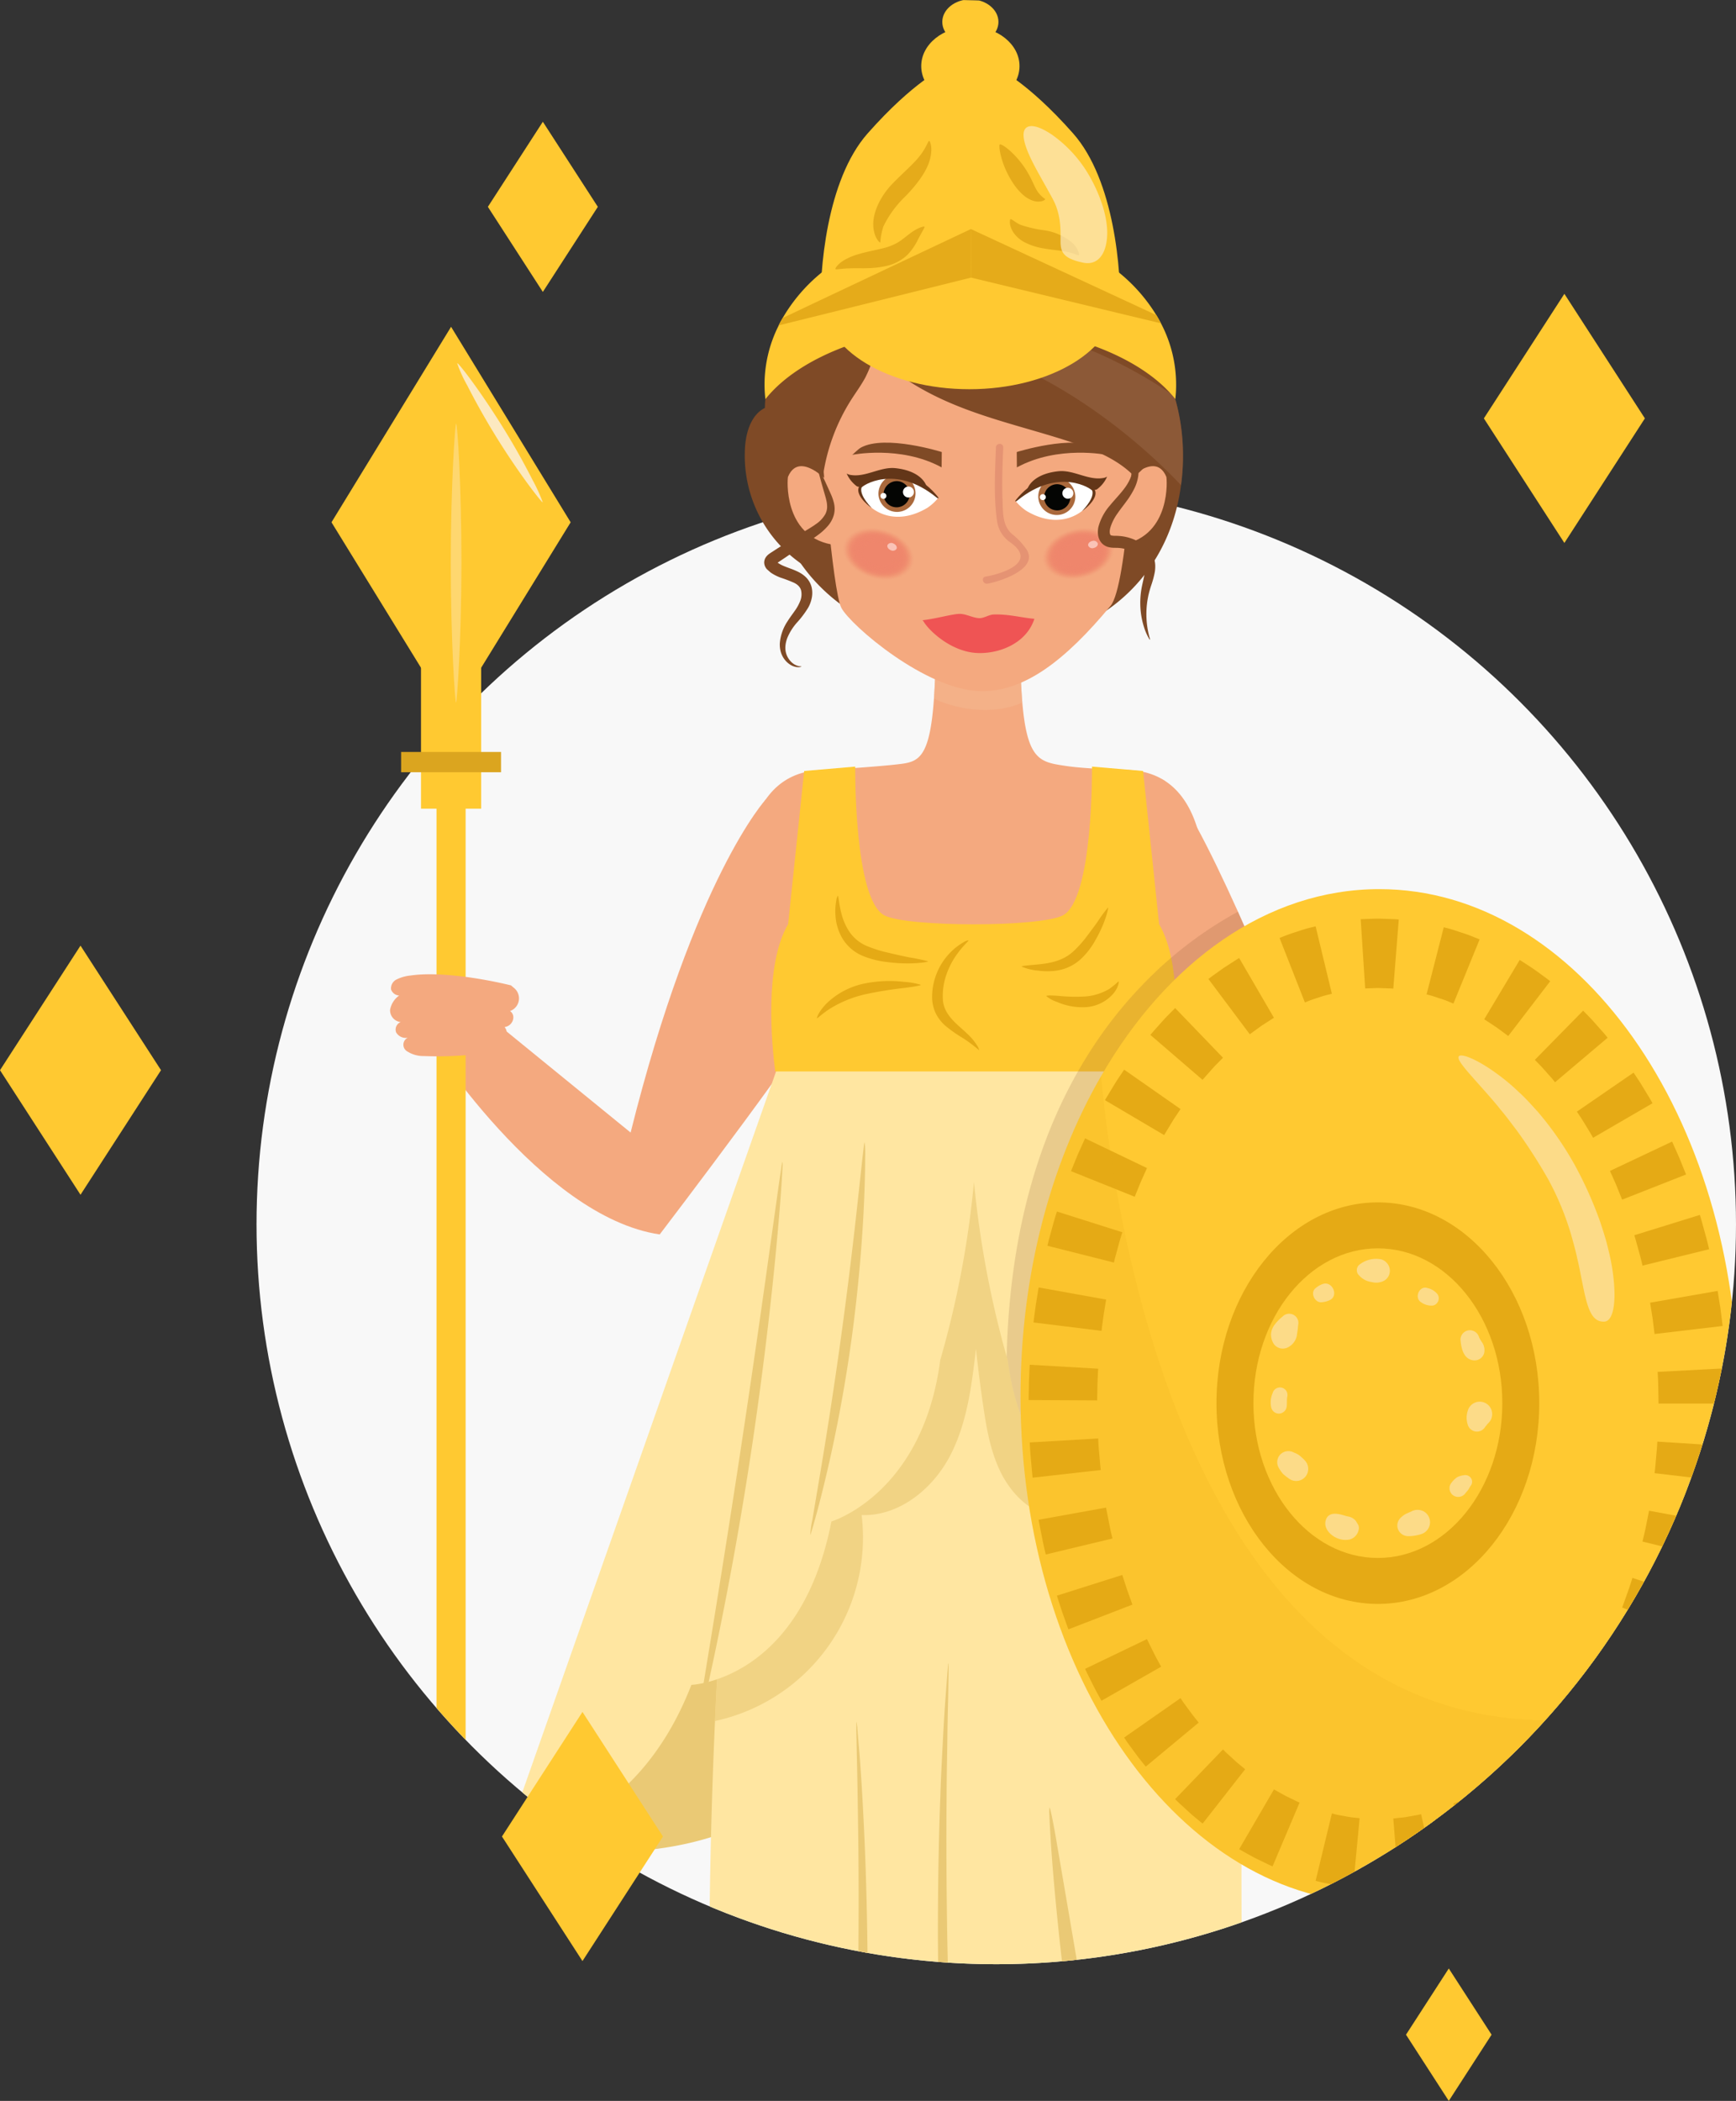 <svg xmlns="http://www.w3.org/2000/svg" xmlns:xlink="http://www.w3.org/1999/xlink" width="394.261" height="477.033" viewBox="0 0 394.261 477.033"><rect x="0" y="0" width="394.261" height="477.033" fill="#333333" stroke="none"/><defs><style>.a{fill:url(#a);}.b{fill:#f8f8f8;}.c{clip-path:url(#b);}.d{fill:#f4a97f;}.e{fill:#eac975;}.f{fill:#ffe6a1;}.g{opacity:0.65;}.h{fill:#7f4a26;}.i{opacity:0.53;}.j{fill:#f3b88f;}.k{fill:#fff;}.l{fill:#aa693c;}.m{fill:#040503;}.n{fill:#633618;}.o{opacity:0;}.p{fill:#ef866c;}.q{opacity:0.048;}.r{opacity:0.095;}.s{opacity:0.143;}.t{opacity:0.19;}.u{opacity:0.238;}.v{opacity:0.286;}.w{opacity:0.333;}.x{opacity:0.381;}.y{opacity:0.429;}.z{opacity:0.476;}.aa{opacity:0.524;}.ab{opacity:0.571;}.ac{opacity:0.619;}.ad{opacity:0.667;}.ae{opacity:0.714;}.af{opacity:0.762;}.ag{opacity:0.81;}.ah{opacity:0.857;}.ai{opacity:0.905;}.aj{opacity:0.952;}.ak{opacity:0.66;}.al{fill:#ffe2dd;}.am{fill:#965b32;}.an{fill:#ef5454;}.ao{opacity:0.63;}.ap{fill:#936241;}.aq{fill:#ffc931;}.ar{fill:#dba51f;}.as{fill:#e5aa15;}.at{fill:#fce9c0;}.au{opacity:0.43;}.av{fill:#e5ab1a;}.aw{opacity:0.7;}.ax{fill:#e59373;}.ay{opacity:0.17;}.az{fill:#fcdb88;}</style><linearGradient id="a" x1="0.242" y1="0.075" x2="0.728" y2="0.953" gradientUnits="objectBoundingBox"><stop offset="0" stop-color="#efefef"/><stop offset="1" stop-color="#d0d0d0"/></linearGradient><clipPath id="b"><path class="a" d="M158-110A167.887,167.887,0,0,1,298.083-34.774C315.7-8.256,336,133.67,336,168A168,168,0,0,1,0,168C0,142.763-4.435,8.825,5.6-12.8A167.968,167.968,0,0,1,158-110Z" transform="translate(859 853)"/></clipPath></defs><g transform="translate(-785.716 -743)"><g transform="translate(-15.024)"><circle class="b" cx="168" cy="168" r="168" transform="translate(859 853)"/><g class="c"><g transform="translate(814.163 711.329)"><g transform="translate(83.526 213.15)"><path class="d" d="M152.174,143.106s-16.193,17.514-30.735,75.68L85.746,189.7l-10.575,7.271s25.778,40.98,52.878,44.947c0,0,38.336-50.233,37.675-52.878S152.174,143.106,152.174,143.106Z" transform="translate(-75.171 -143.106)"/></g><g transform="translate(101.204 401.428)"><path class="e" d="M86.031,307.351s40.628,9.716,65.358-11.039l86.556.882s30.912,15.9,61.243,10.157l-24.59-41.51-151.473-7.066-37.094,46.81Z" transform="translate(-86.031 -258.775)"/></g><g transform="translate(144.923 287.938)"><path class="f" d="M237.177,318.224c-2.756,68.243,3.78,205.123,3.78,205.123-3.973,1.895-25.72,5.233-25.72,5.233a17.828,17.828,0,0,1-14.9-.941c-4.637,4.107-18.548,1.577-18.548,1.577-7.286,3.8-19.873-.636-19.873-.636-8.943,8.241-17.553-.941-17.553-.941-6.955,6.955-31.469-6.941-31.469-6.941s10.219-1.882,9.278-10.785c-7.313-69.117-7.592-133.6-5.246-186.351.609-13.645,1.39-26.509,2.279-38.473,4.344-59.088,11.129-96.038,11.129-96.038l53.722,4.253,6.731.529,30.087,2.386s4.37,22.442,8.716,44.593c3.578,18.27,7.115,36.354,8.174,41.507C238.276,284.878,237.971,298.536,237.177,318.224Z" transform="translate(-112.89 -189.052)"/></g><g class="g" transform="translate(148.955 292.125)"><path class="e" d="M235.622,316.609c-3.828-1.258-7.672-2.516-11.5-3.776-4.53-1.5-9.1-3.006-13.155-5.484-9.871-6-15.726-17.29-17.223-28.749a4.443,4.443,0,0,0-.636-2.106,4.918,4.918,0,0,0-2.57-1.351c-4.7-1.551-8.306-5.539-10.439-10s-3.021-9.42-3.75-14.321c-.662-4.439-1.232-8.9-1.709-13.367-.98,8.386-2.027,16.984-5.974,24.442s-11.567,13.58-19.992,13.289a42.632,42.632,0,0,1-33.307,46.766c.609-13.645,1.39-26.509,2.279-38.473a162.53,162.53,0,0,0,7.631-25.663c1.828-8.7,2.941-17.566,5.378-26.125s6.32-16.945,12.786-23.039c6.452-6.068,14.917-9.407,23.171-12.612,5.1-1.987,10.492-4,15.885-4.346a21.289,21.289,0,0,1,6.465.464c.093.026.173.039.265.065,10.81,2.678,17.077,13.66,23.024,23.106,5.075,8.069,10.824,15.725,15.779,23.874,3.578,18.27,7.115,36.354,8.174,41.507C236.721,283.263,236.416,296.922,235.622,316.609Z" transform="translate(-115.367 -191.624)"/></g><g transform="translate(246.82 208.475)"><path class="d" d="M257.949,327.685l-10.069-.451s-39.666-54.345-45.959-69.369c-1.325-3.179-3.272-8.069-5.525-13.818-8.386-21.423-20.9-54.675-20.9-54.675l.212-3.338.451-7.169,2.45-38.631c1.843.158,4.877,4.437,8.546,11.181,2.8,5.153,5.962,11.739,9.247,19.025,5.777,12.838,11.884,27.834,16.958,40.976,6.4,16.6,11.116,30.233,11.327,32.8C225.317,251.48,256.742,319.882,257.949,327.685Z" transform="translate(-175.491 -140.234)"/></g><g transform="translate(161.185 90.089)"><path class="h" d="M216.936,112.568a47.311,47.311,0,0,1-.446,6.68c-2.878,21.9-20.146,36.63-45.619,36.63-17.916,0-32.553-7.1-40.757-18.885a41.266,41.266,0,0,1-7.234-23.963,46.112,46.112,0,0,1,7.681-26.042,34.51,34.51,0,0,1,2.077-2.847c.4-.523.832-1.016,1.261-1.509,8.2-9.342,20.563-15.13,35.631-15.13,22.795,0,39.894,12.945,45.466,31.537A46.886,46.886,0,0,1,216.936,112.568Z" transform="translate(-122.881 -67.503)"/></g><g transform="translate(155.675 171.74)"><path class="d" d="M223.7,185.553s-.008.22-.024.594A101.191,101.191,0,0,1,196.5,198.61c-35.343,6.724-72.216-.433-72.979-.645-3.345-.952-3.651-12.413-3.651-12.413S115.461,153.128,137,152.433c3.015-.094,13.059-.8,17.133-1.275,4.67-.534,7.387-.858,8.371-14.925.127-1.75.221-3.711.3-5.918.093-2.946.135-6.316.135-10.178,0-3.015,1.434-2.123,4.271-1.707l-.01-.492a36.948,36.948,0,0,1,4.585.457,36.781,36.781,0,0,1,4.585-.457l-.01.492c2.827-.415,5.673-1.851,5.673.781,0,4.823.067,8.9.212,12.353.076,2.062.2,3.9.33,5.552,1.138,13.245,4.126,13.525,9.866,14.391,4.058.62,11.106.832,14.119.926C228.1,153.128,223.7,185.553,223.7,185.553Z" transform="translate(-119.496 -117.665)"/></g><g class="i" transform="translate(198.683 184.39)"><path class="j" d="M165.988,132.238c-5.4,2.529-13.557,2.183-20.07-.882.127-1.75.221-3.711.3-5.918,9.534,3.083,15.569,2.276,19.442,1.248C165.734,128.748,165.853,130.59,165.988,132.238Z" transform="translate(-145.918 -125.437)"/></g><g transform="translate(172.448 101.954)"><path class="d" d="M130.384,104.1s2.547,34.5,4.631,38.44,19.193,18.732,31.7,18.908c9.926.14,19.246-7.1,29.436-19.372,3.788-4.563,5.557-40.291,5.326-44.693s-13.894-41.219-66.923-10.419C127.5,91.064,130.384,104.1,130.384,104.1Z" transform="translate(-129.8 -74.792)"/></g><g transform="translate(217.49 132.177)"><path class="h" d="M157.5,98.979l-.029-3.485s12.84-4.034,18.361-1.009c.728.4,1.851,1.649,2.025,1.662s-10.947-2.292-20.356,2.832Z" transform="translate(-157.472 -93.36)"/></g><g transform="translate(180.073 132.177)"><path class="h" d="M154.842,98.979l.031-3.485s-12.841-4.034-18.362-1.009c-.728.4-1.851,1.649-2.023,1.662s10.947-2.292,20.355,2.832Z" transform="translate(-134.485 -93.36)"/></g><g transform="translate(217.288 139.768)"><path class="k" d="M157.493,103.554s8-10.632,17.376-2.412c1.685,1.478-4.862,10.885-15.128,4.787a11.159,11.159,0,0,1-2.393-2.171Z" transform="translate(-157.348 -98.023)"/></g><g transform="translate(222.382 140.184)"><path class="l" d="M168.891,102.68a4.211,4.211,0,1,1-4.206-4.4A4.307,4.307,0,0,1,168.891,102.68Z" transform="translate(-160.477 -98.279)"/></g><g transform="translate(223.703 141.613)"><path class="m" d="M167.233,102.264a2.975,2.975,0,1,1-2.972-3.107A3.042,3.042,0,0,1,167.233,102.264Z" transform="translate(-161.289 -99.157)"/></g><g transform="translate(217.166 139.517)"><path class="n" d="M157.278,103.709s7.836-10.885,17.638-2.933c1.105.9.772,2.855-2.393,5.249-.581.438,2.779-2.547,2.238-4.554-.122-.454-7.564-5.481-16.98,2.16C157.182,104.118,157.278,103.709,157.278,103.709Z" transform="translate(-157.273 -97.869)"/></g><g transform="translate(227.854 142.428)"><path class="k" d="M166.325,100.9a1.243,1.243,0,1,1-1.242-1.242A1.243,1.243,0,0,1,166.325,100.9Z" transform="translate(-163.839 -99.658)"/></g><g transform="translate(222.733 143.874)"><path class="k" d="M162.049,101.225a.678.678,0,1,1-.679-.679A.678.678,0,0,1,162.049,101.225Z" transform="translate(-160.693 -100.546)"/></g><g transform="translate(219.935 138.636)"><path class="n" d="M177.053,98.581a7.075,7.075,0,0,1-2.077,2.713,1.251,1.251,0,0,1-.518.282,1.27,1.27,0,0,1-.749-.151c-.916-.409-1.748-.99-2.652-1.429a10.863,10.863,0,0,0-6.2-.912,14.52,14.52,0,0,0-5.884,2.267c.37-1.133,2.1-3.487,7.053-3.99,3.4-.345,6.688,2.1,10.059,1.553A2.324,2.324,0,0,0,177.053,98.581Z" transform="translate(-158.974 -97.328)"/></g><g transform="translate(181.804 139.069)"><path class="k" d="M153.189,103.125s-8-10.632-17.378-2.412c-1.685,1.476,4.864,10.883,15.13,4.786a11.2,11.2,0,0,0,2.393-2.171Z" transform="translate(-135.548 -97.594)"/></g><g transform="translate(186.082 139.486)"><path class="l" d="M138.176,102.25a4.211,4.211,0,1,0,4.208-4.4A4.306,4.306,0,0,0,138.176,102.25Z" transform="translate(-138.176 -97.85)"/></g><g transform="translate(187.231 140.913)"><path class="m" d="M138.882,101.836a2.974,2.974,0,1,0,2.971-3.109A3.042,3.042,0,0,0,138.882,101.836Z" transform="translate(-138.882 -98.727)"/></g><g transform="translate(181.494 138.818)"><path class="n" d="M153.569,103.279s-7.834-10.883-17.638-2.933c-1.105.9-.772,2.857,2.393,5.249.581.439-2.779-2.547-2.238-4.554.122-.453,7.564-5.481,16.982,2.162C153.667,103.689,153.569,103.279,153.569,103.279Z" transform="translate(-135.357 -97.44)"/></g><g transform="translate(178.864 137.937)"><path class="n" d="M133.742,98.151a7.055,7.055,0,0,0,2.075,2.713.988.988,0,0,0,1.266.132c.918-.41,1.75-.99,2.653-1.431a10.883,10.883,0,0,1,6.2-.912,14.562,14.562,0,0,1,5.886,2.269c-.371-1.133-2.1-3.487-7.053-3.991-3.4-.343-6.69,2.1-10.059,1.554A2.31,2.31,0,0,1,133.742,98.151Z" transform="translate(-133.742 -96.899)"/></g><g transform="translate(191.648 142.148)"><path class="k" d="M144.082,100.73a1.243,1.243,0,1,1-1.242-1.244A1.243,1.243,0,0,1,144.082,100.73Z" transform="translate(-141.596 -99.486)"/></g><g transform="translate(186.528 143.596)"><path class="k" d="M139.806,101.052a.678.678,0,1,1-.679-.677A.679.679,0,0,1,139.806,101.052Z" transform="translate(-138.45 -100.375)"/></g><g transform="translate(240.442 137.52)"><path class="d" d="M171.856,101.823s7.873-9.493,10.73-2.779c.155.363,1.157,13.277-9.8,15.361C170.793,114.785,171.856,101.823,171.856,101.823Z" transform="translate(-171.573 -96.642)"/></g><g transform="translate(165.451 137.52)"><path class="d" d="M136.322,101.823s-7.873-9.493-10.728-2.779c-.155.363-1.159,13.277,9.8,15.361C137.387,114.785,136.322,101.823,136.322,101.823Z" transform="translate(-125.501 -96.642)"/></g><g transform="translate(223.131 151.348)"><g class="o"><path class="p" d="M175.233,114.584c-3.244,2.752-8.534,3.459-11.816,1.577s-3.311-5.64-.065-8.393,8.534-3.459,11.814-1.577S178.479,111.831,175.233,114.584Z" transform="translate(-160.938 -105.138)"/></g><g class="q" transform="translate(0.243 0.175)"><path class="p" d="M174.967,114.417c-3.15,2.673-8.285,3.36-11.472,1.532s-3.215-5.476-.063-8.148,8.285-3.36,11.472-1.532S178.118,111.745,174.967,114.417Z" transform="translate(-161.087 -105.245)"/></g><g class="r" transform="translate(0.486 0.35)"><path class="p" d="M174.7,114.25c-3.055,2.595-8.038,3.259-11.129,1.486s-3.119-5.311-.062-7.9,8.038-3.259,11.129-1.486S177.758,111.657,174.7,114.25Z" transform="translate(-161.236 -105.353)"/></g><g class="s" transform="translate(0.728 0.525)"><path class="p" d="M174.435,114.083c-2.961,2.513-7.79,3.159-10.785,1.441s-3.023-5.148-.06-7.662,7.79-3.158,10.785-1.439S177.4,111.572,174.435,114.083Z" transform="translate(-161.385 -105.46)"/></g><g class="t" transform="translate(0.971 0.701)"><path class="p" d="M174.169,113.918c-2.866,2.433-7.543,3.057-10.442,1.393s-2.927-4.984-.059-7.418,7.543-3.057,10.442-1.393S177.037,111.485,174.169,113.918Z" transform="translate(-161.534 -105.568)"/></g><g class="u" transform="translate(1.214 0.876)"><path class="p" d="M173.9,113.751c-2.772,2.354-7.294,2.956-10.1,1.348s-2.831-4.82-.057-7.173,7.294-2.958,10.1-1.348S176.676,111.4,173.9,113.751Z" transform="translate(-161.683 -105.676)"/></g><g class="v" transform="translate(1.456 1.052)"><path class="p" d="M173.636,113.584c-2.678,2.274-7.046,2.857-9.757,1.3s-2.733-4.657-.054-6.929,7.046-2.857,9.757-1.3S176.315,111.312,173.636,113.584Z" transform="translate(-161.832 -105.784)"/></g><g class="w" transform="translate(1.699 1.227)"><path class="p" d="M173.37,113.417c-2.585,2.194-6.8,2.756-9.413,1.257s-2.637-4.493-.052-6.685,6.8-2.757,9.413-1.257S175.955,111.225,173.37,113.417Z" transform="translate(-161.981 -105.892)"/></g><g class="x" transform="translate(1.942 1.403)"><path class="p" d="M173.1,113.25c-2.49,2.114-6.55,2.656-9.07,1.211s-2.541-4.328-.05-6.443,6.55-2.655,9.07-1.209S175.594,111.137,173.1,113.25Z" transform="translate(-162.131 -106)"/></g><g class="y" transform="translate(2.184 1.578)"><path class="p" d="M172.838,113.085c-2.4,2.033-6.3,2.554-8.726,1.164s-2.447-4.165-.049-6.2,6.3-2.556,8.726-1.164S175.236,111.05,172.838,113.085Z" transform="translate(-162.279 -106.107)"/></g><g class="z" transform="translate(2.426 1.753)"><path class="p" d="M172.572,112.918c-2.3,1.953-6.055,2.455-8.383,1.118s-2.35-4-.047-5.954,6.055-2.455,8.383-1.12S174.875,110.965,172.572,112.918Z" transform="translate(-162.428 -106.215)"/></g><g class="aa" transform="translate(2.67 1.929)"><path class="p" d="M172.306,112.751c-2.207,1.874-5.808,2.354-8.039,1.073s-2.254-3.837-.046-5.71,5.808-2.355,8.039-1.074S174.514,110.878,172.306,112.751Z" transform="translate(-162.578 -106.322)"/></g><g class="ab" transform="translate(2.912 2.104)"><path class="p" d="M172.04,112.584c-2.113,1.794-5.559,2.254-7.7,1.029s-2.157-3.675-.042-5.468,5.559-2.254,7.7-1.029S174.154,110.79,172.04,112.584Z" transform="translate(-162.726 -106.43)"/></g><g class="ac" transform="translate(3.154 2.28)"><path class="p" d="M171.774,112.417a6.941,6.941,0,0,1-7.354.983c-2.043-1.172-2.061-3.511-.041-5.225a6.944,6.944,0,0,1,7.354-.982C173.774,108.366,173.794,110.7,171.774,112.417Z" transform="translate(-162.875 -106.538)"/></g><g class="ad" transform="translate(3.398 2.455)"><path class="p" d="M171.507,112.252a6.617,6.617,0,0,1-7.011.936c-1.947-1.117-1.965-3.347-.039-4.981a6.614,6.614,0,0,1,7.011-.936C173.415,108.388,173.433,110.618,171.507,112.252Z" transform="translate(-163.025 -106.646)"/></g><g class="ae" transform="translate(3.64 2.631)"><path class="p" d="M171.241,112.085a6.294,6.294,0,0,1-6.667.89c-1.852-1.063-1.869-3.182-.037-4.737a6.294,6.294,0,0,1,6.667-.89C173.056,108.411,173.072,110.53,171.241,112.085Z" transform="translate(-163.174 -106.754)"/></g><g class="af" transform="translate(3.883 2.806)"><path class="p" d="M170.975,111.918a5.968,5.968,0,0,1-6.324.845c-1.756-1.008-1.773-3.019-.036-4.493a5.964,5.964,0,0,1,6.324-.845C172.7,108.433,172.712,110.445,170.975,111.918Z" transform="translate(-163.323 -106.861)"/></g><g class="ag" transform="translate(4.126 2.981)"><path class="p" d="M170.709,111.751a5.644,5.644,0,0,1-5.982.8c-1.66-.952-1.675-2.855-.033-4.248a5.641,5.641,0,0,1,5.98-.8C172.337,108.455,172.351,110.358,170.709,111.751Z" transform="translate(-163.472 -106.969)"/></g><g class="ah" transform="translate(4.368 3.156)"><path class="p" d="M170.443,111.584a5.317,5.317,0,0,1-5.638.754c-1.566-.9-1.579-2.692-.031-4a5.317,5.317,0,0,1,5.638-.754C171.978,108.479,171.991,110.271,170.443,111.584Z" transform="translate(-163.621 -107.077)"/></g><g class="ai" transform="translate(4.611 3.332)"><path class="p" d="M170.176,111.419a5,5,0,0,1-5.3.706c-1.47-.843-1.483-2.528-.029-3.762a5,5,0,0,1,5.3-.706C171.617,108.5,171.63,110.185,170.176,111.419Z" transform="translate(-163.77 -107.185)"/></g><g class="aj" transform="translate(4.853 3.507)"><path class="p" d="M169.911,111.252a4.673,4.673,0,0,1-4.952.661c-1.375-.789-1.388-2.363-.028-3.518a4.67,4.67,0,0,1,4.952-.661C171.258,108.522,171.271,110.1,169.911,111.252Z" transform="translate(-163.919 -107.292)"/></g><g transform="translate(5.096 3.683)"><path class="p" d="M169.645,111.085a4.347,4.347,0,0,1-4.608.615c-1.281-.734-1.292-2.2-.026-3.273a4.347,4.347,0,0,1,4.608-.615C170.9,108.546,170.911,110.011,169.645,111.085Z" transform="translate(-164.068 -107.4)"/></g></g><g transform="translate(177.789 151.347)"><g class="o" transform="translate(0)"><path class="p" d="M135.327,114.415c3.137,2.875,8.4,3.783,11.746,2.027s3.524-5.51.386-8.384-8.4-3.781-11.746-2.025S132.189,111.541,135.327,114.415Z" transform="translate(-133.082 -105.137)"/></g><g class="q" transform="translate(0.242 0.177)"><path class="p" d="M135.41,114.256c3.045,2.79,8.152,3.671,11.406,1.966s3.421-5.349.374-8.14-8.152-3.672-11.406-1.966S132.362,111.464,135.41,114.256Z" transform="translate(-133.23 -105.246)"/></g><g class="r" transform="translate(0.483 0.354)"><path class="p" d="M135.492,114.095c2.954,2.707,7.909,3.561,11.065,1.908s3.317-5.189.363-7.9-7.909-3.563-11.065-1.909S132.538,111.386,135.492,114.095Z" transform="translate(-133.379 -105.354)"/></g><g class="s" transform="translate(0.725 0.531)"><path class="p" d="M135.575,113.933c2.865,2.624,7.665,3.452,10.723,1.849s3.216-5.028.353-7.654-7.665-3.451-10.723-1.849S132.712,111.31,135.575,113.933Z" transform="translate(-133.527 -105.463)"/></g><g class="t" transform="translate(0.966 0.709)"><path class="p" d="M135.658,113.772c2.774,2.541,7.422,3.343,10.383,1.792s3.114-4.87.342-7.411-7.422-3.342-10.383-1.79S132.886,111.233,135.658,113.772Z" transform="translate(-133.675 -105.572)"/></g><g class="u" transform="translate(1.207 0.886)"><path class="p" d="M135.742,113.613c2.681,2.456,7.177,3.233,10.04,1.732s3.013-4.709.33-7.167-7.177-3.233-10.04-1.732S133.06,111.155,135.742,113.613Z" transform="translate(-133.823 -105.681)"/></g><g class="v" transform="translate(1.449 1.063)"><path class="p" d="M135.825,113.452c2.59,2.373,6.933,3.122,9.7,1.673s2.909-4.549.319-6.923-6.933-3.124-9.7-1.673S133.235,111.079,135.825,113.452Z" transform="translate(-133.972 -105.79)"/></g><g class="w" transform="translate(1.69 1.24)"><path class="p" d="M135.907,113.291c2.5,2.29,6.69,3.013,9.359,1.615s2.806-4.39.308-6.68-6.69-3.013-9.359-1.613S133.409,111,135.907,113.291Z" transform="translate(-134.12 -105.899)"/></g><g class="x" transform="translate(1.932 1.418)"><path class="p" d="M135.992,113.131c2.407,2.206,6.444,2.9,9.016,1.554s2.705-4.229.3-6.436-6.444-2.9-9.016-1.554S133.582,110.924,135.992,113.131Z" transform="translate(-134.268 -106.008)"/></g><g class="y" transform="translate(2.173 1.595)"><path class="p" d="M136.074,112.97c2.316,2.123,6.2,2.793,8.676,1.5s2.6-4.069.285-6.192-6.2-2.793-8.676-1.5S133.756,110.847,136.074,112.97Z" transform="translate(-134.416 -106.117)"/></g><g class="z" transform="translate(2.414 1.772)"><path class="p" d="M136.157,112.809c2.227,2.04,5.958,2.684,8.336,1.437s2.5-3.908.273-5.948-5.957-2.684-8.336-1.439S133.93,110.769,136.157,112.809Z" transform="translate(-134.565 -106.225)"/></g><g class="aa" transform="translate(2.656 1.948)"><path class="p" d="M136.24,112.648c2.136,1.957,5.715,2.573,7.994,1.379s2.4-3.749.264-5.705-5.715-2.573-7.994-1.379S134.106,110.693,136.24,112.648Z" transform="translate(-134.713 -106.334)"/></g><g class="ab" transform="translate(2.897 2.127)"><path class="p" d="M136.323,112.488c2.044,1.872,5.471,2.463,7.654,1.32s2.3-3.591.251-5.463-5.469-2.463-7.652-1.32S134.28,110.615,136.323,112.488Z" transform="translate(-134.861 -106.443)"/></g><g class="ac" transform="translate(3.138 2.303)"><path class="p" d="M136.407,112.327a6.941,6.941,0,0,0,7.312,1.261c2.085-1.094,2.193-3.43.239-5.219a6.938,6.938,0,0,0-7.312-1.261C134.561,108.2,134.454,110.538,136.407,112.327Z" transform="translate(-135.009 -106.552)"/></g><g class="ad" transform="translate(3.379 2.48)"><path class="p" d="M136.49,112.166a6.616,6.616,0,0,0,6.97,1.2c1.989-1.042,2.092-3.27.23-4.976a6.615,6.615,0,0,0-6.97-1.2C134.73,108.234,134.628,110.46,136.49,112.166Z" transform="translate(-135.158 -106.661)"/></g><g class="ae" transform="translate(3.621 2.658)"><path class="p" d="M136.572,112a6.291,6.291,0,0,0,6.63,1.144c1.89-.991,1.987-3.109.218-4.732a6.294,6.294,0,0,0-6.63-1.143C134.9,108.266,134.8,110.384,136.572,112Z" transform="translate(-135.306 -106.77)"/></g><g class="af" transform="translate(3.862 2.835)"><path class="p" d="M136.655,111.846a5.973,5.973,0,0,0,6.29,1.084c1.792-.939,1.885-2.949.207-4.488a5.97,5.97,0,0,0-6.29-1.084C135.07,108.3,134.977,110.306,136.655,111.846Z" transform="translate(-135.454 -106.878)"/></g><g class="ag" transform="translate(4.104 3.013)"><path class="p" d="M136.739,111.684a5.643,5.643,0,0,0,5.946,1.025c1.7-.889,1.784-2.788.2-4.243a5.643,5.643,0,0,0-5.946-1.025C135.238,108.329,135.151,110.229,136.739,111.684Z" transform="translate(-135.603 -106.988)"/></g><g class="ah" transform="translate(4.345 3.189)"><path class="p" d="M136.822,111.523a5.32,5.32,0,0,0,5.606.967c1.6-.838,1.681-2.629.184-4a5.326,5.326,0,0,0-5.606-.967C135.408,108.361,135.325,110.153,136.822,111.523Z" transform="translate(-135.751 -107.096)"/></g><g class="ai" transform="translate(4.586 3.366)"><path class="p" d="M136.9,111.364a5,5,0,0,0,5.264.907c1.5-.786,1.579-2.468.174-3.757a5,5,0,0,0-5.264-.908C135.577,108.393,135.5,110.075,136.9,111.364Z" transform="translate(-135.899 -107.205)"/></g><g class="aj" transform="translate(4.828 3.543)"><path class="p" d="M136.989,111.2a4.671,4.671,0,0,0,4.922.85c1.4-.736,1.476-2.31.161-3.514a4.671,4.671,0,0,0-4.922-.85C135.745,108.424,135.674,110,136.989,111.2Z" transform="translate(-136.048 -107.314)"/></g><g transform="translate(5.069 3.72)"><path class="p" d="M137.072,111.042a4.351,4.351,0,0,0,4.582.791c1.307-.685,1.374-2.15.15-3.27a4.348,4.348,0,0,0-4.582-.791C135.915,108.457,135.848,109.92,137.072,111.042Z" transform="translate(-136.196 -107.423)"/></g></g><g class="ak" transform="translate(233.697 154.474)"><path class="al" d="M169.625,107.652c.093.438-.319.9-.921,1.029a1,1,0,0,1-1.262-.56c-.094-.438.317-.9.92-1.029A1,1,0,0,1,169.625,107.652Z" transform="translate(-167.429 -107.058)"/></g><g class="ak" transform="translate(188.096 154.971)"><path class="al" d="M141.517,108.665a1,1,0,0,1-1.344.313c-.568-.239-.887-.77-.711-1.183a1,1,0,0,1,1.345-.313C141.373,107.722,141.692,108.251,141.517,108.665Z" transform="translate(-139.413 -107.364)"/></g><g transform="translate(232.887 102.788)"><path class="h" d="M166.931,75.3c.091.05.181.1.272.151C167.113,75.4,167.022,75.355,166.931,75.3Z" transform="translate(-166.931 -75.305)"/></g><g transform="translate(232.887 102.788)"><path class="h" d="M166.931,75.3c.091.05.181.1.272.151C167.113,75.4,167.022,75.355,166.931,75.3Z" transform="translate(-166.931 -75.305)"/></g><g transform="translate(161.706 125.719)"><path class="am" d="M123.2,89.734l.295-.341-.28.265Z" transform="translate(-123.201 -89.393)"/></g><g transform="translate(183.358 98.019)"><path class="h" d="M197.349,114.2c-3.786-3.908-9.018-6.018-14.191-7.725-8-2.648-16.237-4.572-24.116-7.543S143.5,91.857,137.864,85.608a8.151,8.151,0,0,1-.77-.985,2.618,2.618,0,0,1-.493-2.263,3.471,3.471,0,0,1,1.263-1.493c5.71-4.541,12.774-6.819,20.07-7.82a73.066,73.066,0,0,1,8.972-.661c2-.031,4.017-.016,6.019.153a30.11,30.11,0,0,1,6.8,1.323,28.623,28.623,0,0,1,4.494,1.986,54.131,54.131,0,0,1,6.664,4.418c1.032.77,2.062,1.585,3.063,2.416.584.493,1.154.986,1.707,1.494,3.848,3.493,7.081,7.587,8.2,12.574A17.444,17.444,0,0,1,197.349,114.2Z" transform="translate(-136.503 -72.375)"/></g><g transform="translate(167.209 102.333)"><path class="h" d="M145.407,78.315a27.19,27.19,0,0,1-2.948,11.791c-.928,1.721-2.092,3.3-3.143,4.945a44.133,44.133,0,0,0-6.377,16.821,56.994,56.994,0,0,1-4.042-6.791,21.573,21.573,0,0,1-2.067-5.516c-1.043-5.336,1.32-10.886,4.948-14.939s8.4-6.874,13.1-9.6Z" transform="translate(-126.582 -75.025)"/></g><g transform="translate(155.698 105.297)"><path class="h" d="M138.558,76.846c-.493,1.092-.97,2.17-1.463,3.262-.785,1.74-1.554,3.464-2.339,5.188-1.016,2.293-2.048,4.585-3.078,6.864-.124.277-.246.57-.384.846-2.8,6.311-5.526,13.036-4.525,19.839.938,6.433,5.124,12.083,5.832,18.546-.122-.077-.246-.169-.37-.262a29.885,29.885,0,0,1-12.605-26.841c.308-3.309,1.493-6.957,4.48-8.45a19.8,19.8,0,0,1,10.65-17.562A17.372,17.372,0,0,1,138.558,76.846Z" transform="translate(-119.51 -76.846)"/></g><g transform="translate(160.131 137.439)"><path class="h" d="M134.353,96.593s.272.521.788,1.59,1.276,2.681,2.258,4.895a11.325,11.325,0,0,1,.676,1.966,6.133,6.133,0,0,1,.158,1.231,5.264,5.264,0,0,1-.153,1.362,6.4,6.4,0,0,1-1.32,2.533,12.771,12.771,0,0,1-2.1,1.97c-.383.291-.778.575-1.172.851l-1.2.833-2.546,1.753-2.757,1.87c-.479.319-.964.646-1.458.977l-.186.125-.047.031c-.015.01,0,0-.008,0h0l0,0,.007.008c.011.01-.029-.015.1.067a6.605,6.605,0,0,0,1.224.661c.464.205.991.391,1.546.6a17.685,17.685,0,0,1,1.773.744,6.778,6.778,0,0,1,1.841,1.3,4.842,4.842,0,0,1,1.222,2.184,5.727,5.727,0,0,1,.041,2.435,7.448,7.448,0,0,1-.8,2.2,22.146,22.146,0,0,1-2.608,3.459,12.414,12.414,0,0,0-2.139,3.42,6.535,6.535,0,0,0-.444,1.957c-.015.168-.008.335-.008.5a4.891,4.891,0,0,0,.046.49,4.634,4.634,0,0,0,.267.977,4.537,4.537,0,0,0,1.191,1.7,4.3,4.3,0,0,0,.42.324,3.66,3.66,0,0,0,.466.251,3.341,3.341,0,0,0,.5.181,3.21,3.21,0,0,0,.531.08c.259.015.291.055.094.114a1.632,1.632,0,0,1-.477.076l-.177.008-.2-.018c-.07-.007-.145-.011-.221-.024l-.236-.052a3.978,3.978,0,0,1-.529-.173,4.337,4.337,0,0,1-.568-.3,4.846,4.846,0,0,1-1.162-1.029,5.309,5.309,0,0,1-.921-1.668,6.038,6.038,0,0,1-.277-2.227,10.48,10.48,0,0,1,1.735-4.909c.5-.809,1.081-1.568,1.615-2.334a10.318,10.318,0,0,0,1.3-2.357,4.042,4.042,0,0,0,.163-2.394,2.151,2.151,0,0,0-.207-.49,1.707,1.707,0,0,0-.15-.221l-.078-.111a1.1,1.1,0,0,0-.094-.1,2.3,2.3,0,0,0-.2-.2c-.078-.062-.155-.124-.23-.189a5.13,5.13,0,0,0-.565-.339,30.988,30.988,0,0,0-3.133-1.2,10.766,10.766,0,0,1-1.875-.915l-.238-.156-.117-.08-.031-.02-.042-.037-.085-.073-.677-.6a2.327,2.327,0,0,1-.643-1.54,2.193,2.193,0,0,1,.493-1.371,3.177,3.177,0,0,1,.566-.547c.106-.083.218-.161.332-.238l.246-.161,1.4-.908q1.416-.906,2.868-1.831t2.953-1.838c.495-.3.995-.609,1.494-.915s.962-.607,1.41-.934a6.678,6.678,0,0,0,2.134-2.282,3.676,3.676,0,0,0,.387-1.447,6.164,6.164,0,0,0-.166-1.641c-.125-.566-.3-1.144-.47-1.734s-.337-1.177-.506-1.766q-.5-1.773-.975-3.56Z" transform="translate(-122.233 -96.593)"/></g><g transform="translate(235.911 133.391)"><path class="h" d="M173.721,94.106l.225.024c.075.008.171.016.283.036l.391.1c.148.044.306.117.488.189a4.838,4.838,0,0,1,.555.321,4.679,4.679,0,0,1,1.169,1.136,6.075,6.075,0,0,1,.931,1.88c.064.186.1.386.145.588s.07.415.091.635a6.544,6.544,0,0,1-.031,1.379,9.52,9.52,0,0,1-.871,2.871,18.69,18.69,0,0,1-1.727,2.827c-.676.934-1.408,1.844-2.083,2.821a11.284,11.284,0,0,0-1.618,3.129c-.036.137-.078.286-.107.415a3.317,3.317,0,0,0-.062.374,2.379,2.379,0,0,0,.018.672,1.168,1.168,0,0,0,.068.228.581.581,0,0,0,.075.12.458.458,0,0,0,.264.132,4.31,4.31,0,0,0,.866.07c.19,0,.409,0,.641.018s.459.029.689.057a10.564,10.564,0,0,1,2.733.7,10.456,10.456,0,0,1,2.552,1.473,7.457,7.457,0,0,1,1.146,1.115,5.46,5.46,0,0,1,1.26,3.2,7.748,7.748,0,0,1-.093,1.66,20.021,20.021,0,0,1-.8,2.972c-.156.47-.293.926-.422,1.388-.065.233-.117.469-.177.7s-.1.477-.151.718a19.734,19.734,0,0,0-.345,3,20.257,20.257,0,0,0,.783,6.381c.1.348-.007.273-.282-.19a12.743,12.743,0,0,1-1.1-2.611,18.025,18.025,0,0,1-.8-5.035,18.991,18.991,0,0,1,.234-3.316c.189-1.188.527-2.365.715-3.518a4.734,4.734,0,0,0-.283-3.088,4.06,4.06,0,0,0-1.05-1.17,8.021,8.021,0,0,0-1.581-.952,8.613,8.613,0,0,0-1.831-.6,8.419,8.419,0,0,0-.972-.142c-.332-.033-.632-.031-1.068-.037a5.5,5.5,0,0,1-1.551-.21,3.218,3.218,0,0,1-.916-.457,3.133,3.133,0,0,1-.744-.773,3.677,3.677,0,0,1-.576-1.779,5.363,5.363,0,0,1,.13-1.6,12.329,12.329,0,0,1,2.619-4.825c1.115-1.366,2.308-2.552,3.283-3.876a10.881,10.881,0,0,0,1.25-2.088,6.873,6.873,0,0,0,.4-1.141,4.856,4.856,0,0,0,.166-1.188,5.4,5.4,0,0,0-.516-2.429,4.33,4.33,0,0,0-.716-1.078,3.521,3.521,0,0,0-1.063-.815Z" transform="translate(-168.789 -94.106)"/></g><g transform="translate(196.071 171.059)"><path class="an" d="M169.706,118.363c-2.835-.234-5.946-1.108-9.276-.972-.991.041-2.124.825-3.115.827-1.387,0-2.91-.882-4.294-.965-1.6-.1-5.472,1.094-8.707,1.439a1.149,1.149,0,0,1,.3.356c1.253,2.077,6.3,6.871,12.244,7.09,4.939.181,11.082-2.2,12.879-7.772Zm-24.064.682h-.01l-.008,0Z" transform="translate(-144.313 -117.248)"/></g><g class="ao" transform="translate(165.973 102.956)"><path class="ap" d="M215.09,107.606a47.311,47.311,0,0,1-.446,6.68c-1.447-1.54-3.648-3.771-6.495-6.373-11.852-10.8-34.954-27.919-62.4-28.057-.708,0-1.416,0-2.139.031a65.408,65.408,0,0,0-7.066.57c-1.123.153-2.277.339-3.417.553-1.462.277-2.94.615-4.416,1.016-.97.247-1.924.524-2.894.832a19.117,19.117,0,0,1,4.971-3.679c.4-.523.832-1.016,1.261-1.509a80.741,80.741,0,0,1,11.482-1.831h.016c.63-.046,1.278-.107,1.955-.155,1.431-.107,2.94-.184,4.554-.23h.016a105.035,105.035,0,0,1,59.44,16.206c1.216.77,2.417,1.571,3.633,2.417A46.886,46.886,0,0,1,215.09,107.606Z" transform="translate(-125.822 -75.408)"/></g><g transform="translate(85.714 186.607)"><path class="aq" d="M83.125,129.864V564.826c0,4.086-6.61,4.086-6.61,0V129.864c0-4.086,6.61-4.086,6.61,0Z" transform="translate(-76.515 -126.799)"/></g><g transform="translate(82.19 182.901)"><rect class="aq" width="13.66" height="32.387" transform="translate(13.66 32.387) rotate(180)"/></g><g transform="translate(77.673 202.412)"><rect class="ar" width="22.693" height="4.601" transform="translate(22.693 4.601) rotate(180)"/></g><g transform="translate(75.164 252.89)"><path class="d" d="M97.5,170.043c-7.239-1.755-16.71-3.132-22.765-2.246a9.123,9.123,0,0,0-3.124.856,2.25,2.25,0,0,0-1.349,2.331,2.064,2.064,0,0,0,1.838,1.359,5.107,5.107,0,0,0-2.064,3.259,2.694,2.694,0,0,0,2.412,2.769,1.839,1.839,0,0,0-1.035,2.35,2.526,2.526,0,0,0,2.648,1.208,1.756,1.756,0,0,0-.269,3.013,6.818,6.818,0,0,0,3.937,1.148,80.756,80.756,0,0,0,12.91-.537,8.5,8.5,0,0,0,3-.656,1.971,1.971,0,0,0,1.273-2.167,1.955,1.955,0,0,0,1.12-3.223c1.895-.233,2.712-2.616,1.247-3.638a3.049,3.049,0,0,0,.82-5.31Z" transform="translate(-70.033 -167.52)"/></g><g transform="translate(101.207 268.941)"><path class="f" d="M299.186,358.447s-28.708-.438-42.394-35.771c0,0-24.735-.889-31.8-37.1,0,0-13.369-3.988-20.693-21.3a58.1,58.1,0,0,1-4.042-15.354s-.08-.265-.238-.768v-.013a225.509,225.509,0,0,1-7.419-39.652,218.647,218.647,0,0,1-7.658,40.433c-3.973,30.471-24.72,36.658-24.72,36.658-7.076,36.207-31.8,37.1-31.8,37.1-13.7,35.333-42.4,35.771-42.4,35.771l62.1-176.376,43.745-4.53v-.16l.729.08.741-.08v.16l24.828,2.569,18.919,1.961,14.361,40.778Z" transform="translate(-86.033 -177.381)"/></g><g transform="translate(161.735 205.739)"><path class="aq" d="M211.3,174.322l-3.643-34.776-11.593-.993s.33,30.139-6.625,33.782c-5.162,2.7-35.366,2.7-40.527,0-6.955-3.643-6.625-33.782-6.625-33.782l-11.593.993-3.643,34.776c-5.479,9.315-3.708,27.457-2.932,33.453h90.111C215.007,201.779,216.778,183.638,211.3,174.322Z" transform="translate(-123.218 -138.553)"/></g><g transform="translate(173.622 422.628)"><g transform="translate(0)"><path class="e" d="M130.54,454.551c-.086.2.132-2.246.61-6.815.495-4.569,1.167-11.269,1.948-19.567s1.61-18.2,2.393-29.19c.75-10.987,1.45-23.052,1.978-35.672.5-12.621.781-24.65.929-35.6.109-10.945.107-20.806,0-29.088s-.218-14.987-.34-19.621c-.042-2.311-.076-4.112-.1-5.337,0-.607,0-1.073,0-1.39a1.963,1.963,0,0,1,.028-.475,11.5,11.5,0,0,1,.234,1.851c.1,1.226.252,3.019.446,5.323.376,4.624.783,11.324,1.151,19.611s.635,18.162.711,29.133c.037,10.971-.127,23.036-.628,35.688-.531,12.652-1.351,24.645-2.284,35.519-.975,10.872-2.027,20.627-3.085,28.808-.49,4.1-1.027,7.792-1.484,11.047s-.872,6.065-1.25,8.37C131.059,451.763,130.612,454.378,130.54,454.551Z" transform="translate(-130.522 -271.799)"/></g></g><g transform="translate(199.591 409.31)"><g transform="translate(0)"><path class="e" d="M159.523,467.459c-.021.244-.539-2.45-1.437-7.5-.918-5.051-2.118-12.477-3.449-21.7s-2.718-20.255-3.985-32.512c-1.226-12.258-2.324-25.743-3.08-39.86-.721-14.117-1.034-27.584-1.1-39.829-.015-12.247.194-23.275.563-32.527.138-4.628.387-8.809.573-12.481s.387-6.833.579-9.416.347-4.58.451-5.944c.06-.676.107-1.191.138-1.543a2.756,2.756,0,0,1,.077-.526,1.836,1.836,0,0,1,.041.531c0,.356,0,.874,0,1.553-.023,1.369-.057,3.376-.1,5.957-.067,2.586-.142,5.751-.182,9.425s-.158,7.854-.161,12.478c-.1,9.244-.055,20.252.145,32.47.247,12.218.676,25.645,1.395,39.726.755,14.082,1.719,27.429,2.73,39.544,1.066,12.11,2.137,22.99,3.192,32.127.48,4.574,1.011,8.7,1.444,12.343s.819,6.786,1.164,9.368C159.192,464.308,159.54,467.253,159.523,467.459Z" transform="translate(-146.476 -263.617)"/></g></g><g transform="translate(224.876 442.098)"><path class="e" d="M196.508,459.322c-.057.231-.9-2.025-2.339-6.291s-3.438-10.551-5.743-18.388c-4.615-15.672-10.323-37.609-15.1-61.932-4.764-24.326-7.737-46.587-9.376-62.736-.825-8.075-1.364-14.624-1.634-19.157-.142-2.266-.234-4.027-.277-5.223a7.529,7.529,0,0,1,.023-1.833c.155-.018.676,2.445,1.462,6.913.767,4.48,1.872,10.94,3.236,18.914,2.7,15.968,6.591,37.973,11.334,62.187,4.759,24.209,9.379,45.894,12.856,61.623,1.735,7.859,3.143,14.241,4.13,18.709S196.556,459.125,196.508,459.322Z" transform="translate(-162.01 -283.761)"/></g><g transform="translate(170.576 291.027)"><g transform="translate(0)"><path class="e" d="M128.669,280.161a20.792,20.792,0,0,1,.454-3.348c.381-2.251.931-5.518,1.611-9.545,1.369-8.091,3.155-19.3,4.859-31.609s3.011-23.477,3.889-31.583c.438-4.035.793-7.315,1.042-9.605.133-1.125.239-2,.313-2.613a3.9,3.9,0,0,1,.168-.908,20.8,20.8,0,0,1,.127,3.555c.01,2.287-.062,5.595-.234,9.678-.342,8.166-1.191,19.443-2.9,31.809s-3.968,23.356-5.86,31.262c-.942,3.954-1.771,7.144-2.4,9.361S128.738,280.085,128.669,280.161Z" transform="translate(-128.65 -190.95)"/></g></g><g transform="translate(144.304 295.435)"><path class="e" d="M112.527,325.312a44.781,44.781,0,0,1,.689-4.934c.542-3.312,1.333-8.144,2.31-14.116,1.971-11.967,4.636-28.549,7.395-46.716s5.1-34.641,6.76-46.577c.835-5.954,1.511-10.784,1.981-14.137.247-1.662.441-2.956.573-3.841a8.364,8.364,0,0,1,.259-1.333,6.03,6.03,0,0,1,0,1.359c-.052.9-.129,2.2-.226,3.881-.22,3.366-.614,8.231-1.177,14.236-1.125,12.009-3.011,28.575-5.769,46.778s-5.879,34.446-8.367,46.182c-1.242,5.868-2.306,10.614-3.094,13.92S112.6,325.193,112.527,325.312Z" transform="translate(-112.51 -193.658)"/></g><g transform="translate(233.395 295.539)"><path class="e" d="M178.779,272.193a15.763,15.763,0,0,1-.715-2.886c-.412-1.948-.978-4.812-1.638-8.363-1.32-7.107-3.016-16.972-4.606-27.81s-2.787-20.684-3.557-27.823c-.386-3.57-.664-6.462-.832-8.466l-.168-2.31a3.075,3.075,0,0,1,0-.814,16.289,16.289,0,0,1,.77,3.041c.42,1.966.982,4.82,1.633,8.35,1.3,7.063,2.967,16.837,4.556,27.67s2.766,20.6,3.526,27.7c.379,3.552.656,6.436.827,8.454A32.545,32.545,0,0,1,178.779,272.193Z" transform="translate(-167.243 -193.722)"/></g><g transform="translate(251.202 321.161)"><path class="e" d="M204.725,297.528a21.675,21.675,0,0,1-1.592-3.063c-1.016-2.083-2.424-5.173-4.079-9.039a296.665,296.665,0,0,1-18.867-62.586c-.752-4.11-1.284-7.449-1.592-9.766-.147-1.149-.26-2.048-.34-2.669a3.91,3.91,0,0,1-.059-.941,21.959,21.959,0,0,1,1,3.495c.568,2.287,1.38,5.557,2.381,9.581,2.02,8.08,4.966,19.188,8.62,31.337s7.287,22.959,10.035,30.775c1.379,3.89,2.5,7.058,3.291,9.289C204.313,296.153,204.734,297.424,204.725,297.528Z" transform="translate(-178.183 -209.463)"/></g><g transform="translate(176.284 235.056)"><path class="as" d="M153.238,171.458c.068.1-1.594.444-4.344.475a35.144,35.144,0,0,1-4.823-.293,20.671,20.671,0,0,1-5.873-1.493,9.824,9.824,0,0,1-4.663-4.3A11.814,11.814,0,0,1,132.188,161a13.044,13.044,0,0,1,.182-3.283,2.864,2.864,0,0,1,.35-1.156c.19.007.2,1.716.866,4.206a13.122,13.122,0,0,0,1.768,3.977,9.022,9.022,0,0,0,3.856,3.192,29.9,29.9,0,0,0,5.205,1.621c1.681.409,3.211.734,4.509,1A43.764,43.764,0,0,1,153.238,171.458Z" transform="translate(-132.157 -156.564)"/></g><g transform="translate(172.117 254.421)"><g transform="translate(0)"><path class="as" d="M153.2,169.33c.062.12-1.392.4-3.723.7a88.366,88.366,0,0,0-8.83,1.428,26.13,26.13,0,0,0-8.01,3.233c-1.9,1.208-2.912,2.293-3.026,2.206-.106-.06.4-1.527,2.126-3.3a17.3,17.3,0,0,1,8.35-4.5,28.167,28.167,0,0,1,9.286-.44A16.643,16.643,0,0,1,153.2,169.33Z" transform="translate(-129.597 -168.461)"/></g></g><g transform="translate(198.261 245.159)"><g transform="translate(0)"><path class="as" d="M156.36,187.767a36.218,36.218,0,0,0-3.555-2.686,30.3,30.3,0,0,1-4.2-2.949,9.255,9.255,0,0,1-2.038-2.606,8.84,8.84,0,0,1-.9-3.475,14.5,14.5,0,0,1,4.325-10.683,12.956,12.956,0,0,1,2.761-2.1,3.03,3.03,0,0,1,1.172-.49c.112.155-1.3,1.265-2.845,3.5a17.98,17.98,0,0,0-2.121,4.17,14.584,14.584,0,0,0-.866,5.455c.036,3.858,3.446,6.039,5.481,8.033a13.45,13.45,0,0,1,2.237,2.626A3.543,3.543,0,0,1,156.36,187.767Z" transform="translate(-145.658 -162.771)"/></g></g><g transform="translate(218.592 237.737)"><path class="as" d="M177.773,158.211c.122-.013-.155,1.473-1.069,3.742a30.1,30.1,0,0,1-1.9,3.854,17.01,17.01,0,0,1-3.366,4.25,10.325,10.325,0,0,1-5.057,2.425,14.872,14.872,0,0,1-4.4.059,11.949,11.949,0,0,1-3.832-.921c.007-.173,1.522-.282,3.848-.5,2.316-.238,5.441-.7,7.842-2.9a24.466,24.466,0,0,0,3.19-3.566c.931-1.213,1.745-2.336,2.427-3.291A31.411,31.411,0,0,1,177.773,158.211Z" transform="translate(-158.149 -158.211)"/></g><g transform="translate(224.193 254.492)"><path class="as" d="M178.014,168.505c.1-.024.075,1.152-1.061,2.639a9.02,9.02,0,0,1-6.241,3.216,14.361,14.361,0,0,1-6.683-1.175,7.253,7.253,0,0,1-2.438-1.341c.039-.156,1.113-.161,2.762-.039a38.49,38.49,0,0,0,6.137.137,12.422,12.422,0,0,0,5.479-1.756A22.894,22.894,0,0,0,178.014,168.505Z" transform="translate(-161.59 -168.505)"/></g><g transform="translate(61.861 105.88)"><path class="aq" d="M93.147,159.013l23.032-37.426L89.02,77.2,61.861,121.586l23.032,37.426Z" transform="translate(-61.861 -77.204)"/></g><g transform="translate(90.402 114.14)"><path class="at" d="M98.83,113.857c-.054.133-1.4-1.48-3.405-4.211s-4.663-6.584-7.343-10.94-4.9-8.428-6.421-11.43A29.62,29.62,0,0,1,79.4,82.282c.13-.083,1.475,1.52,3.457,4.239s4.6,6.548,7.291,10.912,4.88,8.415,6.389,11.4A36.41,36.41,0,0,1,98.83,113.857Z" transform="translate(-79.395 -82.279)"/></g><g class="au" transform="translate(88.948 127.85)"><path class="at" d="M79.716,154.068c-.231.295-1.214-14.184-1.214-31.684S79.485,90.7,79.716,90.7c.313,0,1.214,14.184,1.214,31.682S79.913,153.817,79.716,154.068Z" transform="translate(-78.502 -90.702)"/></g><g transform="translate(160.209 31.523)"><g transform="translate(13.325 48.438)"><ellipse class="aq" cx="33.199" cy="20.043" rx="33.199" ry="20.043"/></g><g transform="translate(12.708 15.589)"><path class="aq" d="M187.457,55.948C176.955,44.071,170.2,41.1,170.2,41.1l-6.075,1.2-6.073-1.2S151.3,44.071,140.8,55.948c-9.377,10.6-10.974,31.239-10.676,40.828h68.015C198.433,87.188,196.836,66.553,187.457,55.948Z" transform="translate(-130.088 -41.1)"/></g><g transform="translate(35.588 6.183)"><ellipse class="aq" cx="11.16" cy="8.972" rx="11.16" ry="8.972"/></g><g transform="translate(40.371)"><path class="aq" d="M159.836,36.65c0,2.832-2.855,5.127-6.377,5.127s-6.376-2.3-6.376-5.127,2.855-5.127,6.376-5.127S159.836,33.818,159.836,36.65Z" transform="translate(-147.083 -31.523)"/></g><g transform="translate(0 50.665)"><path class="aq" d="M215.755,99.441a26.673,26.673,0,0,1-.181,3.295c-7.833-9.82-25.726-16.7-46.545-16.7s-38.712,6.882-46.547,16.725a27.377,27.377,0,0,1-.2-3.317A29.826,29.826,0,0,1,125.5,86.033v-.021c.27-.579.586-1.115.9-1.672a37.7,37.7,0,0,1,8.891-10.356c8.508-6.993,20.482-11.336,33.74-11.336a55.627,55.627,0,0,1,25.5,5.969,43.935,43.935,0,0,1,8.238,5.389,37.917,37.917,0,0,1,8.485,9.665c.383.6.721,1.224,1.058,1.87A29.909,29.909,0,0,1,215.755,99.441Z" transform="translate(-122.281 -62.649)"/></g><g transform="translate(3.218 52.157)"><path class="av" d="M167.946,74.589l-32.524,8.085-11.165,2.762c.27-.579.586-1.115.9-1.672l8.6-4.076L167.9,63.566Z" transform="translate(-124.258 -63.566)"/><g transform="translate(43.643)"><path class="av" d="M194.239,84.967l-9.566-2.293-33.557-8.085-.046-11.023,33.9,15.722,8.215,3.809C193.564,83.7,193.9,84.321,194.239,84.967Z" transform="translate(-151.07 -63.566)"/></g></g><g transform="translate(24.696 32.144)"><path class="av" d="M139.051,74.338c-.055.155-1.52-1.061-1.6-3.967-.086-2.86,1.594-6.521,4.333-9.353,2.63-2.707,5-4.673,6.332-6.478,1.375-1.755,1.789-3.278,2.022-3.268.208-.037.916,1.623.156,4.286-.7,2.658-2.975,5.663-5.5,8.253a24.153,24.153,0,0,0-5.025,6.833A14.5,14.5,0,0,0,139.051,74.338Z" transform="translate(-137.453 -51.271)"/></g><g transform="translate(16.103 51.596)"><path class="av" d="M152.392,63.249c.132.155-.612,1.195-1.532,3.042a13.6,13.6,0,0,1-2.274,3.288,10.138,10.138,0,0,1-4.678,2.544c-3.522.822-6.3.464-8.287.581-2,.008-3.3.348-3.431.161-.147-.171.693-1.473,2.808-2.463,2.064-1.063,5.155-1.569,7.868-2.23a12.867,12.867,0,0,0,3.405-1.3c.957-.568,1.891-1.382,2.766-2.027C150.789,63.465,152.293,63.11,152.392,63.249Z" transform="translate(-132.174 -63.221)"/></g><g transform="translate(53.34 32.934)"><path class="av" d="M165.446,64.164c.028.083-.174.309-.68.466a3.618,3.618,0,0,1-2.272-.155c-1.882-.643-3.618-2.682-4.732-4.536-2.42-3.92-2.956-7.96-2.621-8.161.451-.273,3.723,2.114,6.143,6.034,1.245,2.072,1.76,3.675,2.489,4.727A6.74,6.74,0,0,0,165.446,64.164Z" transform="translate(-155.05 -51.756)"/></g><g transform="translate(55.715 49.919)"><path class="av" d="M172.22,70.325c-.156.176-1.148-.378-2.6-.693-1.462-.348-3.461-.422-5.988-.905a14.278,14.278,0,0,1-3.649-1.234,7.144,7.144,0,0,1-2.652-2.263c-1.131-1.747-.8-3.006-.687-3.028.282-.122,1.069.737,2.323,1.278a28.279,28.279,0,0,0,5.5,1.25,12.566,12.566,0,0,1,6.286,2.884C172.155,68.993,172.3,70.247,172.22,70.325Z" transform="translate(-156.509 -62.191)"/></g><g class="aw" transform="translate(58.82 28.785)"><path class="at" d="M171.921,80.205c-4.354-.913-5.025-2.3-5.093-4.563-.023-2.228.282-6.058-1.747-9.838-2-3.724-4.151-7.242-5.433-10.164s-1.67-5.173-.632-6.05,3.231-.244,5.992,1.654a29.287,29.287,0,0,1,8.77,9.993c2.614,4.81,4.037,9.942,3.555,13.771C176.885,78.866,174.863,80.842,171.921,80.205Z" transform="translate(-158.417 -49.207)"/></g></g><g transform="translate(209.792 132.46)"><g transform="translate(0)"><path class="ax" d="M155.716,94.333c-.215,5.616-.54,11.34.278,16.92a7.047,7.047,0,0,0,3.112,4.729c6.27,4.628-2.539,7.157-5.764,7.693-1.051.176-.6,1.771.441,1.6,2.582-.43,11.625-3.236,8.935-7.689a16.162,16.162,0,0,0-3.41-3.636c-2.191-1.953-1.981-5.041-2.095-7.683-.171-3.972.007-7.961.158-11.93.042-1.068-1.615-1.065-1.655,0Z" transform="translate(-152.742 -93.534)"/></g></g><g class="ay" transform="translate(215.197 238.681)"><path class="h" d="M225.549,199.767c-4.094,7.883-10.426,20.059-16.958,32.631-.371.7-.728,1.4-1.1,2.119-11.9,22.881-24.1,46.369-24.549,47.271-.887,1.774-14.137,0-14.137,0a24.927,24.927,0,0,1-8.464-5.844,58.1,58.1,0,0,1-4.042-15.354s-.08-.265-.238-.768v-.013c.715-30.312,8.386-52.278,18.149-68.031A96.74,96.74,0,0,1,187.9,174.385a89.189,89.189,0,0,1,20.693-15.594C214.368,171.629,220.476,186.625,225.549,199.767Z" transform="translate(-156.063 -158.791)"/></g><g transform="translate(218.353 233.559)"><path class="aq" d="M320.957,270.759c0,26.47-6.32,50.834-16.932,70.282-14.9,27.277-38.274,44.846-64.546,44.846-44.99,0-81.478-51.549-81.478-115.128,0-27.557,6.85-52.835,18.283-72.641,14.931-25.927,37.692-42.474,63.2-42.474C284.485,155.644,320.957,207.18,320.957,270.759Z" transform="translate(-158.002 -155.644)"/><g transform="translate(9.61 14.467)"><ellipse class="aq" cx="71.541" cy="102.247" rx="71.541" ry="102.247"/></g><g transform="translate(1.833 6.698)"><g transform="translate(142.155 118.75)"><path class="as" d="M246.461,239.877l.138-1.113c.06-.672.138-1.568.218-2.463l.215-2.463.059-1.125,15.537.986s-.026.5-.067,1.253c-.065.75-.151,1.75-.239,2.751s-.177,2-.246,2.749c-.091.749-.153,1.247-.153,1.247Z" transform="translate(-246.461 -232.713)"/></g><g transform="translate(139.413 134.438)"><path class="as" d="M244.777,249.355l.257-1.089c.151-.653.378-1.519.537-2.4.348-1.756.7-3.514.7-3.514l15.31,2.847-.785,3.949c-.181.99-.431,1.968-.6,2.7s-.29,1.226-.29,1.226Z" transform="translate(-244.777 -242.351)"/></g><g transform="translate(134.792 149.698)"><path class="as" d="M241.938,258.449s.173-.409.391-1.04.524-1.465.824-2.3.591-1.677.783-2.318.335-1.063.335-1.063l14.829,4.8s-.151.482-.381,1.2-.537,1.685-.889,2.634-.684,1.9-.939,2.619-.444,1.185-.444,1.185Z" transform="translate(-241.938 -251.726)"/></g><g transform="translate(128.185 164.227)"><path class="as" d="M237.879,266.891s.843-1.541,1.685-3.083l1.571-3.156,14.016,6.854-1.813,3.643-1.953,3.579Z" transform="translate(-237.879 -260.652)"/></g><g transform="translate(119.555 177.571)"><path class="as" d="M232.577,274.361l.677-.84c.4-.509.97-1.152,1.467-1.867l1.41-1.921c.392-.518.63-.884.63-.884l12.739,9.057s-.282.428-.744,1.045-1.065,1.452-1.673,2.28c-.593.84-1.273,1.623-1.75,2.232l-.811,1Z" transform="translate(-232.577 -268.85)"/></g><g transform="translate(108.921 189.13)"><path class="as" d="M226.044,280.387l2.591-2.145,2.492-2.29,10.761,11.386-3.076,2.827c-1.6,1.356-3.231,2.674-3.231,2.674Z" transform="translate(-226.044 -275.951)"/></g><g transform="translate(96.479 198.033)"><path class="as" d="M218.4,284.331l.939-.378,2.022-.978a22.288,22.288,0,0,0,1.992-1.052l.9-.5,7.738,13.67-1.159.654c-.693.4-1.618.92-2.591,1.366l-2.648,1.275-1.242.506Z" transform="translate(-218.4 -281.421)"/></g><g transform="translate(82.819 203.335)"><path class="as" d="M210.008,285.669l.993-.111c.592-.083,1.393-.109,2.178-.269l2.163-.392a5.561,5.561,0,0,0,.71-.15l.267-.07,3.48,15.358-.361.09a9.421,9.421,0,0,1-.957.205l-2.927.532c-1.061.2-2.147.264-2.951.368l-1.346.145Z" transform="translate(-210.008 -284.678)"/></g><g transform="translate(65.176 203.174)"><path class="as" d="M202.866,284.579l.97.252c.584.138,1.377.252,2.162.405a17.3,17.3,0,0,0,2.173.316l.991.107-1.475,15.686-1.344-.147a28.163,28.163,0,0,1-2.943-.428c-1.063-.2-2.134-.371-2.922-.555l-1.309-.33Z" transform="translate(-199.169 -284.579)"/></g><g transform="translate(47.818 197.711)"><path class="as" d="M196.409,281.223s1.426.824,2.873,1.6l2.022.975a8.772,8.772,0,0,0,.926.42l-6.14,14.479s-.5-.19-1.219-.55l-2.645-1.279c-1.885-.995-3.721-2.066-3.721-2.066Z" transform="translate(-188.505 -281.223)"/></g><g transform="translate(33.272 188.643)"><path class="as" d="M190.437,275.652s.288.317.755.747,1.092,1,1.716,1.572c.612.591,1.273,1.107,1.76,1.507l.811.667-9.667,12.35-1.014-.833c-.606-.5-1.429-1.154-2.184-1.874l-2.118-1.942c-.573-.534-.926-.915-.926-.915Z" transform="translate(-179.569 -275.652)"/></g><g transform="translate(21.69 176.992)"><path class="as" d="M185.262,268.494s.243.361.6.905l1.413,1.921c.506.7,1.024,1.4,1.442,1.89s.677.838.677.838l-12.029,10-.811-1c-.5-.594-1.117-1.418-1.719-2.251s-1.216-1.659-1.672-2.282c-.43-.638-.715-1.063-.715-1.063Z" transform="translate(-172.453 -268.494)"/></g><g transform="translate(12.817 163.589)"><path class="as" d="M181.064,260.26s.179.405.48.993.687,1.38,1.081,2.17c.378.8.814,1.559,1.13,2.137l.529.962-13.559,7.738-.615-1.117c-.366-.671-.869-1.559-1.309-2.476s-.907-1.823-1.247-2.505-.552-1.144-.552-1.144Z" transform="translate(-167.002 -260.26)"/></g><g transform="translate(6.425 149.019)"><path class="as" d="M177.933,251.309s.518,1.707,1.092,3.391c.6,1.673,1.2,3.348,1.2,3.348l-14.542,5.621s-.682-1.9-1.366-3.809c-.654-1.914-1.242-3.846-1.242-3.846Z" transform="translate(-163.075 -251.309)"/></g><g transform="translate(2.269 133.73)"><path class="as" d="M175.849,241.916s.06.446.2,1.1.306,1.537.48,2.416c.319,1.766.768,3.5.768,3.5l-15.148,3.633s-.5-1.955-.864-3.934l-.539-2.715c-.155-.739-.225-1.237-.225-1.237Z" transform="translate(-160.522 -241.916)"/></g><g transform="translate(0.259 118.032)"><path class="as" d="M174.827,232.272s.06,1.8.249,3.589c.08.9.16,1.79.218,2.463s.112,1.117.112,1.117l-15.472,1.738s-.065-.5-.125-1.248-.156-1.75-.246-2.751c-.207-2-.277-4-.277-4Z" transform="translate(-159.287 -232.272)"/></g><g transform="translate(0 101.292)"><path class="as" d="M174.927,222.891s-.119,1.8-.168,3.6c-.033,1.8-.063,3.6-.063,3.6l-15.568-.081L159.2,226c.055-2.005.187-4.009.187-4.009Z" transform="translate(-159.128 -221.988)"/></g><g transform="translate(1.105 83.737)"><path class="as" d="M176.3,213.964l-.571,3.542c-.265,1.776-.467,3.561-.467,3.561l-15.452-1.908s.226-2,.522-3.986l.641-3.97Z" transform="translate(-159.807 -211.203)"/></g><g transform="translate(4.268 66.505)"><path class="as" d="M178.765,205.322s-.55,1.694-1,3.425c-.236.861-.474,1.721-.651,2.367l-.257,1.089-15.105-3.811s.117-.49.291-1.224c.2-.731.467-1.7.734-2.676.511-1.952,1.131-3.876,1.131-3.876Z" transform="translate(-161.75 -200.616)"/></g><g transform="translate(9.625 49.882)"><path class="as" d="M182.295,197.161s-.723,1.615-1.447,3.228c-.669,1.642-1.336,3.283-1.336,3.283l-14.471-5.808,1.53-3.755c.83-1.852,1.662-3.7,1.662-3.7Z" transform="translate(-165.041 -190.404)"/></g><g transform="translate(17.327 34.284)"><path class="as" d="M186.944,189.775l-.6.905c-.352.552-.869,1.25-1.309,2.009l-1.81,3-13.448-7.937s1.056-1.75,2.114-3.5c.516-.881,1.12-1.716,1.537-2.36l.711-1.066Z" transform="translate(-169.773 -180.821)"/></g><g transform="translate(27.644 20.305)"><path class="as" d="M192.608,183.513l-.747.76c-.438.467-1.068,1.037-1.624,1.691s-1.139,1.281-1.567,1.761-.7.812-.7.812l-11.856-10.211s.321-.4.845-.978l1.895-2.127c.676-.785,1.441-1.5,1.978-2.062l.912-.926Z" transform="translate(-176.111 -172.233)"/></g><g transform="translate(40.828 8.943)"><path class="as" d="M199.1,178.827s-.36.2-.877.547l-1.913,1.234-2.7,1.957-9.4-12.558s1.685-1.266,3.417-2.473l2.446-1.582c.661-.438,1.126-.7,1.126-.7Z" transform="translate(-184.211 -165.253)"/></g><g transform="translate(56.992 1.749)"><path class="as" d="M206.022,176.139l-.973.247a19.814,19.814,0,0,0-2.118.636,31.27,31.27,0,0,0-3.036,1.1l-5.754-14.641s1.974-.84,4.04-1.467c1.019-.347,2.046-.671,2.837-.851l1.307-.334Z" transform="translate(-194.141 -160.833)"/></g><g transform="translate(75.418)"><path class="as" d="M212.862,175.66a8.173,8.173,0,0,0-.995-.062l-2.194-.081c-.8-.018-1.6.05-2.194.06l-1,.033-1.022-15.722,1.353-.052c.811-.018,1.891-.094,2.974-.073,1.081.037,2.163.077,2.974.106s1.349.088,1.349.088Z" transform="translate(-205.461 -159.759)"/></g><g transform="translate(90.373 1.962)"><path class="as" d="M220.755,178.286s-.376-.151-.939-.381a18.644,18.644,0,0,0-2.087-.763c-.768-.244-1.527-.526-2.108-.682l-.972-.246,3.91-15.25,1.307.337c.78.213,1.794.573,2.819.905a29.343,29.343,0,0,1,2.774,1.016l1.242.5Z" transform="translate(-214.649 -160.964)"/></g><g transform="translate(103.465 9.384)"><path class="as" d="M228.148,182.8s-.322-.27-.833-.63l-1.851-1.356c-1.374-.934-2.772-1.817-2.772-1.817l8.065-13.476s1.8,1.126,3.542,2.32l2.339,1.711c.645.461,1.047.8,1.047.8Z" transform="translate(-222.692 -165.524)"/></g><g transform="translate(114.96 20.897)"><path class="as" d="M234.349,188.847l-.677-.838-1.569-1.76c-.56-.651-1.144-1.275-1.6-1.719l-.747-.759L240.728,172.6l.912.928c.558.547,1.268,1.3,1.945,2.087s1.377,1.548,1.893,2.129c.488.6.815,1,.815,1Z" transform="translate(-229.754 -172.597)"/></g><g transform="translate(124.51 34.966)"><path class="as" d="M239.3,196.036s-.2-.392-.539-.955-.793-1.309-1.247-2.056-.912-1.493-1.284-2.028-.605-.9-.605-.9L248.5,181.24l.711,1.066c.438.633.986,1.5,1.506,2.378s1.06,1.748,1.457,2.4.628,1.11.628,1.11Z" transform="translate(-235.621 -181.24)"/></g><g transform="translate(132.032 50.623)"><path class="as" d="M243,204.045s-.661-1.646-1.323-3.291c-.718-1.616-1.437-3.233-1.437-3.233l14.108-6.662L256,194.57l1.514,3.76Z" transform="translate(-240.242 -190.859)"/></g><g transform="translate(137.556 67.276)"><path class="as" d="M245.493,212.6s-.379-1.75-.882-3.462c-.238-.861-.475-1.722-.653-2.368s-.322-1.066-.322-1.066l14.884-4.613s.168.477.365,1.208.47,1.7.739,2.674c.565,1.939,1,3.907,1,3.907Z" transform="translate(-243.636 -201.09)"/></g><g transform="translate(141.141 84.53)"><path class="as" d="M246.852,221.474l-.444-3.565-.57-3.544,15.341-2.676.635,3.973c.251,1.994.5,3.988.5,3.988Z" transform="translate(-245.838 -211.69)"/></g><g transform="translate(142.861 102.095)"><path class="as" d="M247.1,230.5s-.033-1.8-.065-3.6c-.007-.9-.036-1.8-.083-2.474l-.06-1.123,15.546-.82.065,1.252c.052.752.085,1.755.093,2.757.036,2.005.07,4.011.07,4.011Z" transform="translate(-246.895 -222.481)"/></g></g><g transform="translate(44.497 71.126)"><ellipse class="as" cx="36.654" cy="45.587" rx="36.654" ry="45.587"/></g><g transform="translate(52.888 81.562)"><ellipse class="aq" cx="28.263" cy="35.152" rx="28.263" ry="35.152"/></g><g class="ay" transform="translate(0 42.474)"><path class="as" d="M304.026,324.661c-14.9,27.277-38.274,44.846-64.546,44.846-44.99,0-81.478-51.549-81.478-115.128,0-27.557,6.85-52.835,18.283-72.641C179.836,219.667,199.748,350.495,304.026,324.661Z" transform="translate(-158.002 -181.738)"/></g><g transform="translate(99.463 37.773)"><path class="az" d="M252.2,239.281c-3.089.125-3.928-3.535-5.1-9.475-.306-1.486-.592-3.13-1.027-4.872-.358-1.766-.89-3.614-1.441-5.577a64.291,64.291,0,0,0-5.083-12.267,118.376,118.376,0,0,0-7.18-11.186c-1.247-1.608-2.376-3.2-3.561-4.576-1.126-1.436-2.245-2.705-3.27-3.876-4.1-4.667-6.9-7.5-6.364-8.393.456-.783,4.263.576,9.491,4.554a44.983,44.983,0,0,1,4.09,3.495c1.454,1.3,2.84,2.857,4.327,4.484a74.017,74.017,0,0,1,8.266,11.835,88.3,88.3,0,0,1,5.966,13.289c.7,2.132,1.359,4.16,1.8,6.114a47.46,47.46,0,0,1,1.06,5.442C255.073,235.021,254.23,239.213,252.2,239.281Z" transform="translate(-219.107 -178.85)"/></g><g transform="translate(56.874 96.432)"><path class="az" d="M195.6,215.494a9.683,9.683,0,0,0-1.862,1.911,3.918,3.918,0,0,0-.789,2.136,4.09,4.09,0,0,0,.514,2,2.518,2.518,0,0,0,3.439.9,3.816,3.816,0,0,0,1.919-2.629q.171-1.267.07-.511.081-.479.137-.962c.02-.155.033-.309.041-.466,0,.018.08-.728.028-.35a2.092,2.092,0,0,0-3.5-2.036Z" transform="translate(-192.943 -214.887)"/></g><g transform="translate(56.792 113.18)"><path class="az" d="M193.349,226.437a5.256,5.256,0,0,0-.3,3.337,1.8,1.8,0,0,0,1.724,1.312,1.83,1.83,0,0,0,1.787-1.787c.075-.6-.01-1.31.094-1.952a1.712,1.712,0,1,0-3.3-.91Z" transform="translate(-192.892 -225.177)"/></g><g transform="translate(58.287 127.616)"><path class="az" d="M194.161,237.818a8.054,8.054,0,0,0,.978,1.4,13.461,13.461,0,0,0,1.6,1.221,2.735,2.735,0,0,0,3.326-.43,2.773,2.773,0,0,0,0-3.88,10.992,10.992,0,0,0-1.3-1.188,5.671,5.671,0,0,0-1.149-.578,2.605,2.605,0,0,0-3.062.394,2.535,2.535,0,0,0-.394,3.063Z" transform="translate(-193.811 -234.045)"/></g><g transform="translate(69.21 141.83)"><path class="az" d="M200.617,244.289c-.539,1.93,1.3,3.633,2.969,4.17a4.613,4.613,0,0,0,2.5.153,2.877,2.877,0,0,0,2.066-2.586,3.472,3.472,0,0,0-.077-.563c-.042-.2-1.006-1.585-.4-.765a2.9,2.9,0,0,0-1.8-1.271,8.551,8.551,0,0,1-.85-.2c-1.527-.48-3.819-1.055-4.411,1.06Z" transform="translate(-200.521 -242.777)"/></g><g transform="translate(85.574 140.939)"><path class="az" d="M212.991,248.205a9.11,9.11,0,0,0,2.928-.444,2.826,2.826,0,0,0,.676-5.163,2.962,2.962,0,0,0-2.853,0l-1.156.509a5.152,5.152,0,0,0-1.305.97,2.407,2.407,0,0,0-.622,2.352,2.472,2.472,0,0,0,2.333,1.776Z" transform="translate(-210.574 -242.23)"/></g><g transform="translate(97.397 133.064)"><path class="az" d="M221.56,241.367a5.5,5.5,0,0,0,.689-.853,5.409,5.409,0,0,1,.531-.858,1.493,1.493,0,0,0,0-1.535,1.575,1.575,0,0,0-1.719-.7,4.239,4.239,0,0,0-1.467.439,5.484,5.484,0,0,0-1.458,1.5,1.986,1.986,0,0,0,.711,2.713,2.018,2.018,0,0,0,2.713-.711Z" transform="translate(-217.838 -237.392)"/></g><g transform="translate(101.309 116.386)"><path class="az" d="M224.426,232.9c.151-.223.147-.226-.018-.01.086-.1.176-.194.265-.288q.693-.894.249-.329c.093-.107.189-.21.291-.308a2.825,2.825,0,1,0-4.72-2.748,5.014,5.014,0,0,0,.01,3.169,2.169,2.169,0,0,0,3.923.513Z" transform="translate(-220.241 -227.146)"/></g><g transform="translate(99.909 100.154)"><path class="az" d="M219.387,219.319c.148,1.753.579,4.151,2.586,4.631a2.281,2.281,0,0,0,2.792-1.584,3.163,3.163,0,0,0-.578-2.575,6.537,6.537,0,0,1-.352-.565c-.072-.127-.138-.257-.2-.389.073.19.062.161-.033-.088a2.2,2.2,0,0,0-2.069-1.576,2.153,2.153,0,0,0-2.147,2.145Z" transform="translate(-219.381 -217.174)"/></g><g transform="translate(90.203 90.488)"><path class="az" d="M214.279,214.615a3.925,3.925,0,0,0,2.674.671,1.7,1.7,0,0,0,1.012-2.492,3.966,3.966,0,0,0-2.3-1.457c-1.929-.69-3.158,2.331-1.382,3.278Z" transform="translate(-213.419 -211.236)"/></g><g transform="translate(76.36 83.895)"><path class="az" d="M205.152,210.65a4.742,4.742,0,0,0,2.22,1.647,10.486,10.486,0,0,0,1.1.249,3.827,3.827,0,0,0,2.64-.339,2.611,2.611,0,0,0,1.315-2.292,2.731,2.731,0,0,0-1.95-2.559,6.1,6.1,0,0,0-5.064,1.284,1.638,1.638,0,0,0-.259,2.009Z" transform="translate(-204.914 -207.185)"/></g><g transform="translate(66.437 89.555)"><path class="az" d="M200.713,214.91a5.041,5.041,0,0,0,1.9-.485c2.079-.98.6-4.346-1.55-3.675a4.977,4.977,0,0,0-1.677.96c-1.278,1-.221,3.319,1.325,3.2Z" transform="translate(-198.818 -210.662)"/></g></g></g></g></g><path class="aq" d="M329.315,434.354l9.718-15.033,9.718,15.033-9.718,15.033ZM124,389.354l18.284-28.284,18.283,28.284-18.283,28.284Zm-114-174L28.284,187.07l18.284,28.283L28.284,243.638Zm337-148L365.284,39.07l18.284,28.284L365.284,95.639ZM120.8,19.319,133.285,0l12.488,19.319L133.285,38.639Z" transform="translate(775.716 770.646)"/></g></svg>